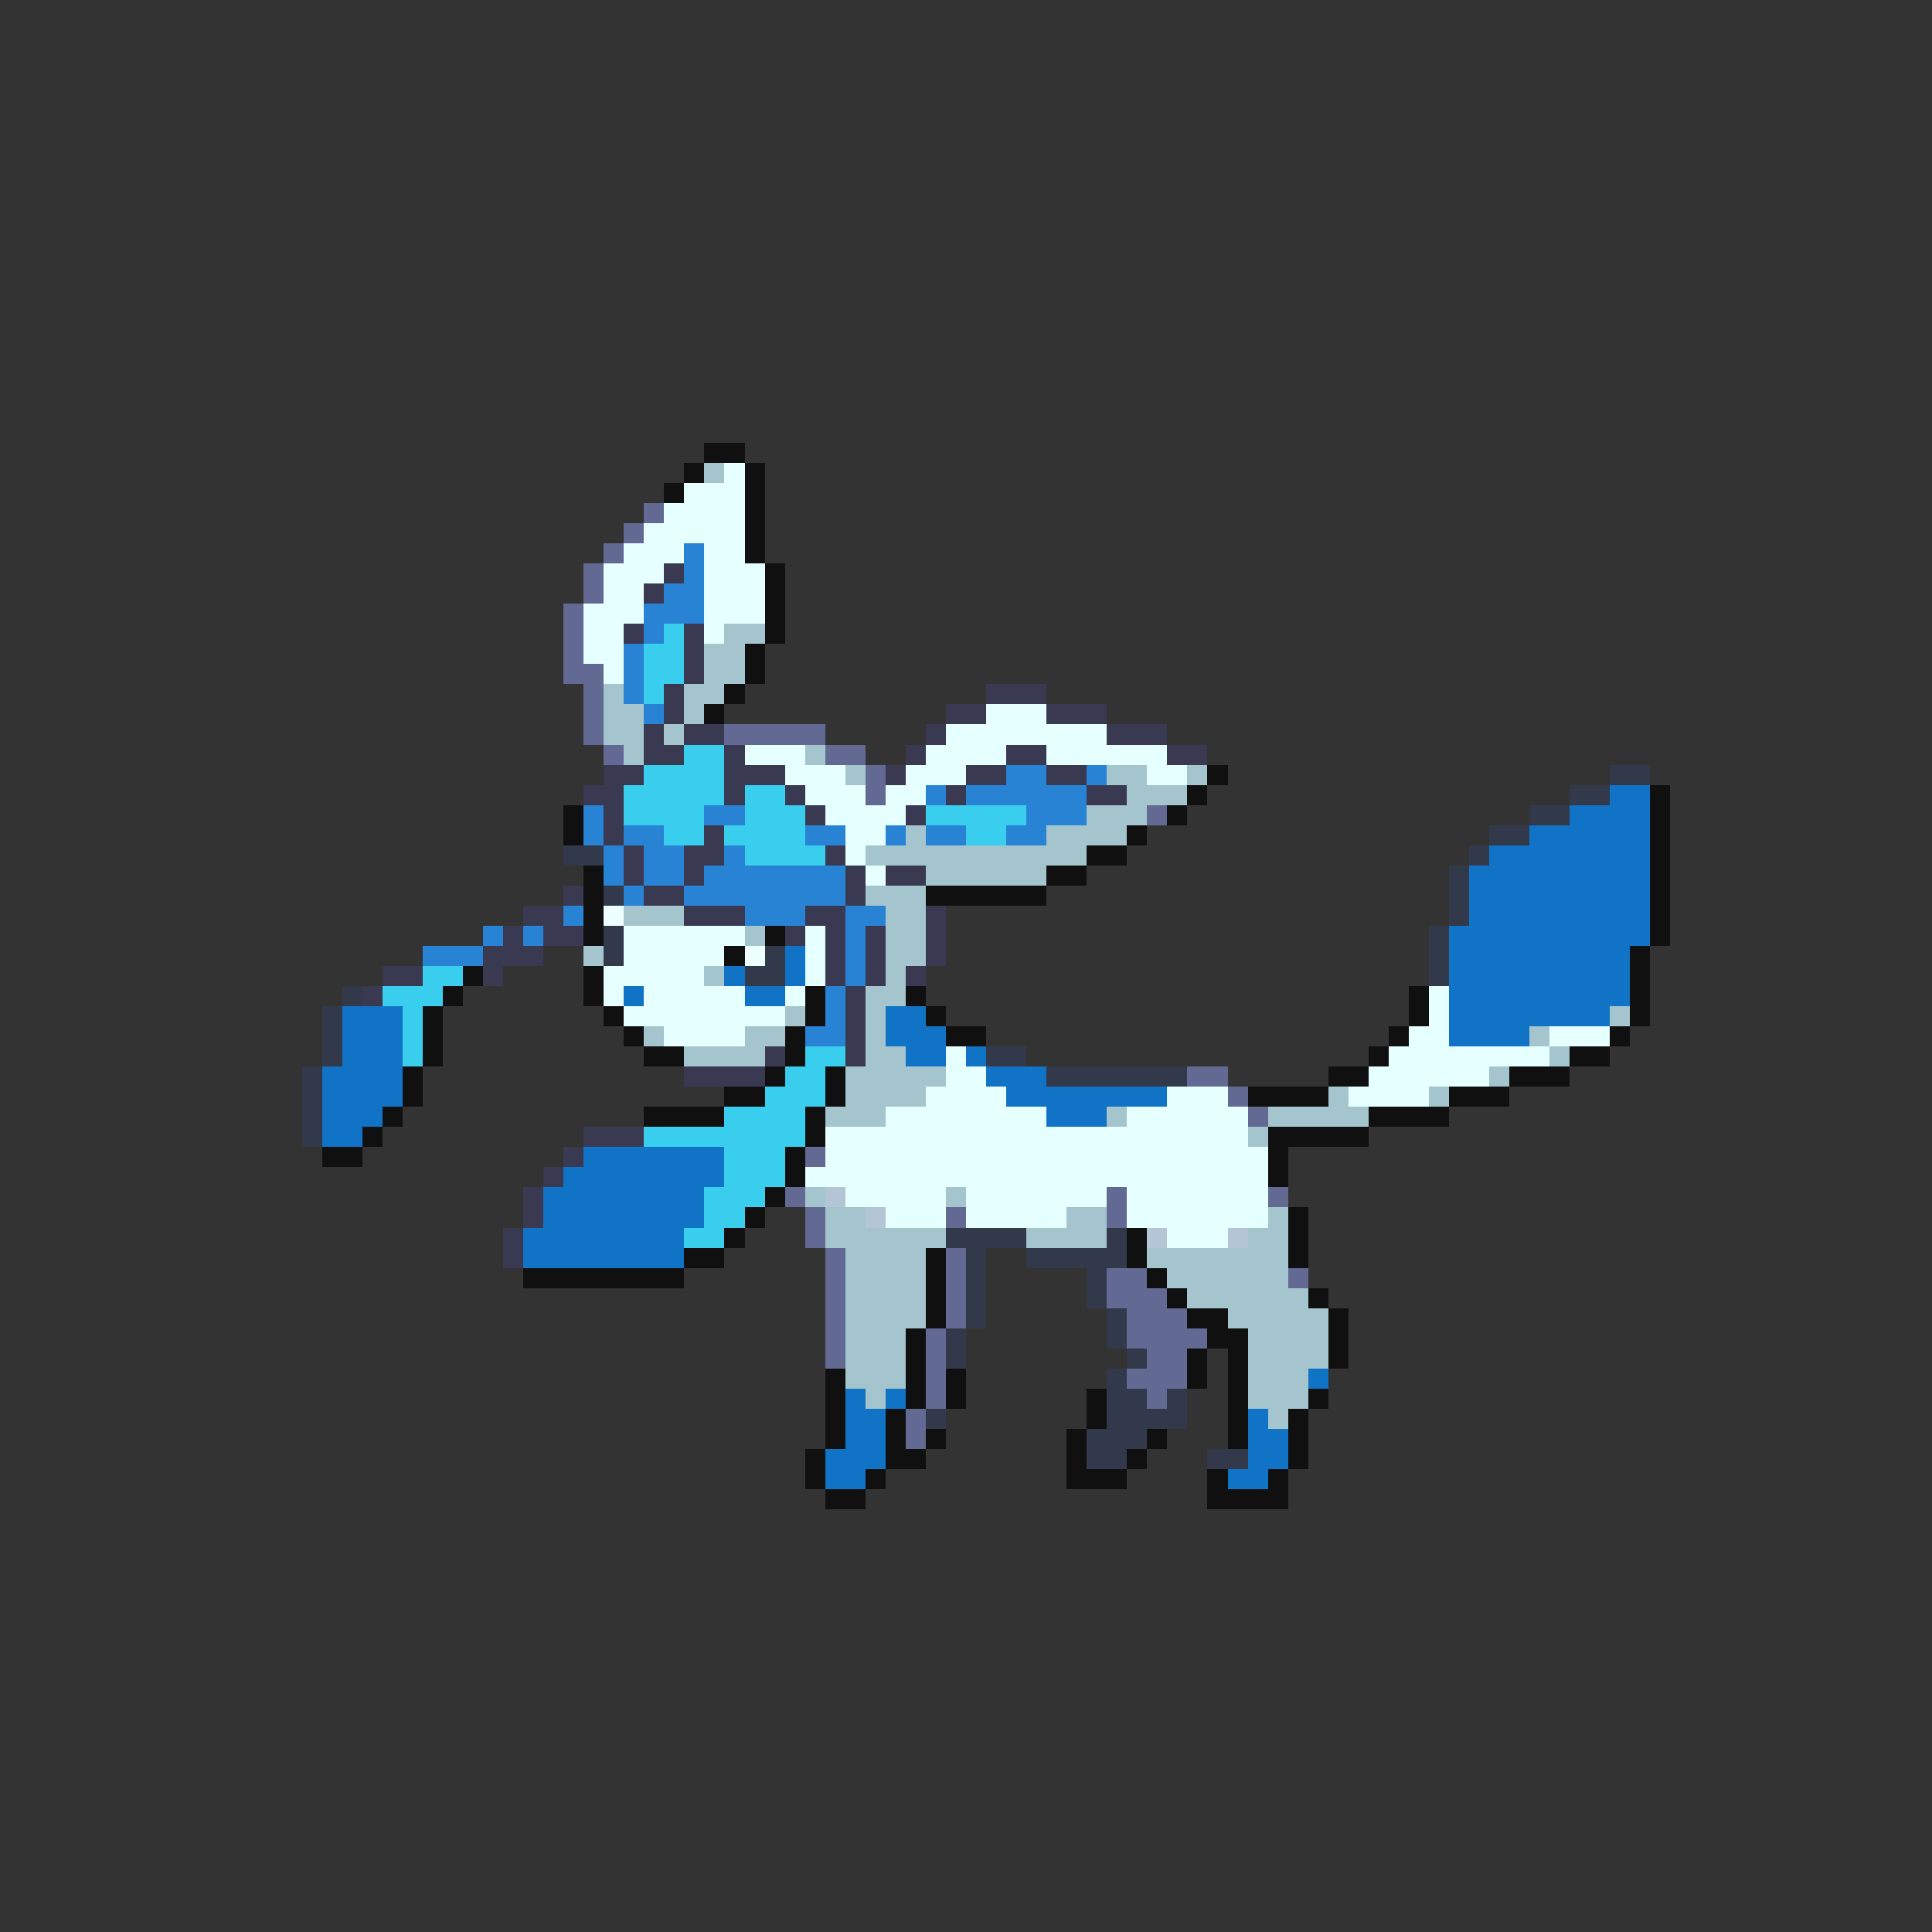 <svg xmlns="http://www.w3.org/2000/svg" viewBox="0 -0.5 96 96" shape-rendering="crispEdges">
<rect x="0" y="-0.5" width="96" height="96" fill="#333333" stroke="none"/>
<path stroke="#101010" d="M35 22h2M34 23h1M37 23h1M33 24h1M37 24h1M37 25h1M37 26h1M37 27h1M38 28h1M38 29h1M38 30h1M38 31h1M37 32h1M37 33h1M36 34h1M35 35h1M60 38h1M59 39h1M82 39h1M28 40h1M58 40h1M82 40h1M28 41h1M56 41h1M82 41h1M54 42h2M82 42h1M29 43h1M52 43h2M82 43h1M29 44h1M46 44h6M82 44h1M29 45h1M82 45h1M29 46h1M38 46h1M82 46h1M36 47h1M81 47h1M23 48h1M29 48h1M81 48h1M22 49h1M29 49h1M40 49h1M45 49h1M70 49h1M81 49h1M21 50h1M30 50h1M40 50h1M46 50h1M70 50h1M81 50h1M21 51h1M31 51h1M39 51h1M47 51h2M69 51h1M80 51h1M21 52h1M32 52h2M39 52h1M68 52h1M78 52h2M20 53h1M38 53h1M41 53h1M66 53h2M75 53h3M20 54h1M36 54h2M41 54h1M62 54h4M72 54h3M19 55h1M32 55h4M40 55h1M68 55h4M18 56h1M40 56h1M63 56h5M16 57h2M39 57h1M63 57h1M39 58h1M63 58h1M38 59h1M37 60h1M64 60h1M36 61h1M56 61h1M64 61h1M34 62h2M46 62h1M56 62h1M64 62h1M26 63h8M46 63h1M57 63h1M46 64h1M58 64h1M65 64h1M46 65h1M59 65h2M66 65h1M45 66h1M60 66h2M66 66h1M45 67h1M59 67h1M61 67h1M66 67h1M41 68h1M45 68h1M47 68h1M59 68h1M61 68h1M41 69h1M45 69h1M47 69h1M54 69h1M61 69h1M65 69h1M41 70h1M44 70h1M54 70h1M61 70h1M64 70h1M41 71h1M44 71h1M46 71h1M53 71h1M57 71h1M61 71h1M64 71h1M40 72h1M44 72h2M53 72h1M56 72h1M64 72h1M40 73h1M43 73h1M53 73h3M60 73h1M63 73h1M41 74h2M60 74h4" />
<path stroke="#a4c5cd" d="M35 23h1M36 31h2M35 32h2M35 33h2M30 34h1M34 34h2M30 35h2M34 35h1M30 36h2M33 36h1M31 37h1M40 37h1M42 38h1M55 38h2M59 38h1M56 39h3M54 40h3M45 41h1M52 41h4M43 42h11M46 43h6M43 44h3M31 45h3M44 45h2M37 46h1M44 46h2M29 47h1M44 47h2M35 48h1M44 48h1M43 49h2M39 50h1M43 50h1M80 50h1M32 51h1M37 51h2M43 51h1M76 51h1M34 52h4M43 52h2M77 52h1M42 53h5M74 53h1M42 54h4M66 54h1M71 54h1M41 55h3M55 55h1M63 55h5M62 56h1M40 59h1M47 59h1M41 60h2M53 60h2M63 60h1M41 61h6M51 61h4M62 61h2M42 62h4M57 62h7M42 63h4M58 63h6M42 64h4M59 64h6M42 65h4M61 65h5M42 66h3M62 66h4M42 67h3M62 67h4M42 68h3M62 68h3M43 69h1M62 69h3M63 70h1" />
<path stroke="#e6ffff" d="M36 23h1M34 24h3M33 25h4M32 26h5M31 27h3M35 27h2M30 28h3M35 28h3M30 29h2M35 29h3M29 30h3M35 30h3M29 31h2M35 31h1M29 32h2M30 33h1M49 35h3M47 36h8M37 37h3M46 37h4M52 37h6M39 38h3M45 38h3M57 38h2M40 39h3M44 39h2M41 40h4M42 41h2M42 42h1M43 43h1M31 46h6M40 46h1M31 47h5M40 47h1M30 48h5M40 48h1M30 49h1M32 49h5M39 49h1M71 49h1M31 50h8M71 50h1M33 51h4M70 51h2M77 51h3M47 52h1M69 52h8M47 53h2M68 53h6M46 54h4M58 54h3M67 54h4M44 55h8M56 55h6M41 56h21M41 57h22M40 58h23M42 59h5M48 59h7M56 59h7M44 60h3M48 60h5M56 60h7M58 61h3" />
<path stroke="#626a94" d="M32 25h1M31 26h1M30 27h1M29 28h1M29 29h1M28 30h1M28 31h1M28 32h1M28 33h2M29 34h1M29 35h1M29 36h1M36 36h5M30 37h1M41 37h2M43 38h1M43 39h1M57 40h1M59 53h2M61 54h1M62 55h1M40 57h1M39 59h1M55 59h1M63 59h1M40 60h1M47 60h1M55 60h1M40 61h1M41 62h1M47 62h1M41 63h1M47 63h1M55 63h2M64 63h1M41 64h1M47 64h1M55 64h3M41 65h1M47 65h1M56 65h3M41 66h1M46 66h1M56 66h4M41 67h1M46 67h1M57 67h2M46 68h1M56 68h3M46 69h1M57 69h1M45 70h1M45 71h1" />
<path stroke="#2983d5" d="M34 27h1M34 28h1M33 29h2M32 30h3M32 31h1M31 32h1M31 33h1M31 34h1M32 35h1M50 38h2M54 38h1M46 39h1M48 39h6M29 40h1M35 40h2M51 40h3M29 41h1M31 41h2M40 41h2M44 41h1M46 41h2M50 41h2M30 42h1M32 42h2M36 42h1M30 43h1M32 43h2M35 43h7M31 44h1M34 44h8M28 45h1M37 45h3M42 45h2M24 46h1M26 46h1M42 46h1M21 47h3M42 47h1M42 48h1M41 49h1M41 50h1M40 51h2" />
<path stroke="#393952" d="M33 28h1M32 29h1M31 31h1M34 31h1M34 32h1M34 33h1M33 34h1M49 34h3M33 35h1M47 35h2M52 35h3M32 36h1M34 36h2M46 36h1M55 36h3M32 37h2M36 37h1M45 37h1M50 37h2M58 37h2M30 38h2M36 38h3M44 38h1M48 38h2M52 38h2M29 39h2M36 39h1M39 39h1M47 39h1M54 39h2M30 40h1M40 40h1M45 40h1M30 41h1M35 41h1M31 42h1M34 42h2M41 42h1M31 43h1M34 43h1M42 43h1M44 43h2M28 44h1M32 44h2M42 44h1M26 45h2M34 45h3M40 45h2M46 45h1M25 46h1M27 46h2M39 46h1M41 46h1M43 46h1M46 46h1M24 47h3M41 47h1M43 47h1M46 47h1M19 48h2M24 48h1M41 48h1M43 48h1M45 48h1M18 49h1M42 49h1M42 50h1M42 51h1M38 52h1M42 52h1M34 53h4M29 56h3M28 57h1M27 58h1M26 59h1M26 60h1M25 61h1M25 62h1" />
<path stroke="#39cdee" d="M33 31h1M32 32h2M32 33h2M32 34h1M34 37h2M32 38h4M31 39h5M37 39h2M31 40h4M37 40h3M46 40h5M33 41h2M36 41h4M48 41h2M37 42h4M21 48h2M19 49h3M20 50h1M20 51h1M20 52h1M40 52h2M39 53h2M38 54h3M36 55h4M32 56h8M36 57h3M36 58h3M35 59h3M35 60h2M34 61h2" />
<path stroke="#31394a" d="M80 38h2M78 39h2M76 40h2M74 41h2M28 42h2M73 42h1M72 43h1M30 44h1M72 44h1M72 45h1M30 46h1M71 46h1M30 47h1M38 47h1M71 47h1M37 48h2M71 48h1M17 49h1M16 50h1M16 51h1M16 52h1M49 52h2M15 53h1M52 53h7M15 54h1M15 55h1M15 56h1M47 61h4M55 61h1M48 62h1M51 62h5M48 63h1M54 63h1M48 64h1M54 64h1M48 65h1M55 65h1M47 66h1M55 66h1M47 67h1M56 67h1M55 68h1M55 69h2M58 69h1M46 70h1M55 70h4M54 71h3M54 72h2M60 72h2" />
<path stroke="#1073c5" d="M80 39h2M78 40h4M76 41h6M74 42h8M73 43h9M73 44h9M73 45h9M72 46h10M39 47h1M72 47h9M36 48h1M39 48h1M72 48h9M31 49h1M37 49h2M72 49h9M17 50h3M44 50h2M72 50h8M17 51h3M44 51h3M72 51h4M17 52h3M45 52h2M48 52h1M16 53h4M49 53h3M16 54h4M50 54h8M16 55h3M52 55h3M16 56h2M29 57h7M28 58h8M27 59h8M27 60h8M26 61h8M26 62h8M65 68h1M42 69h1M44 69h1M42 70h2M62 70h1M42 71h2M62 71h2M41 72h3M62 72h2M41 73h2M61 73h2" />
<path stroke="#eeffff" d="M30 45h1M37 47h1" />
<path stroke="#b4c5d5" d="M41 59h1M43 60h1M57 61h1M61 61h1" />
</svg>